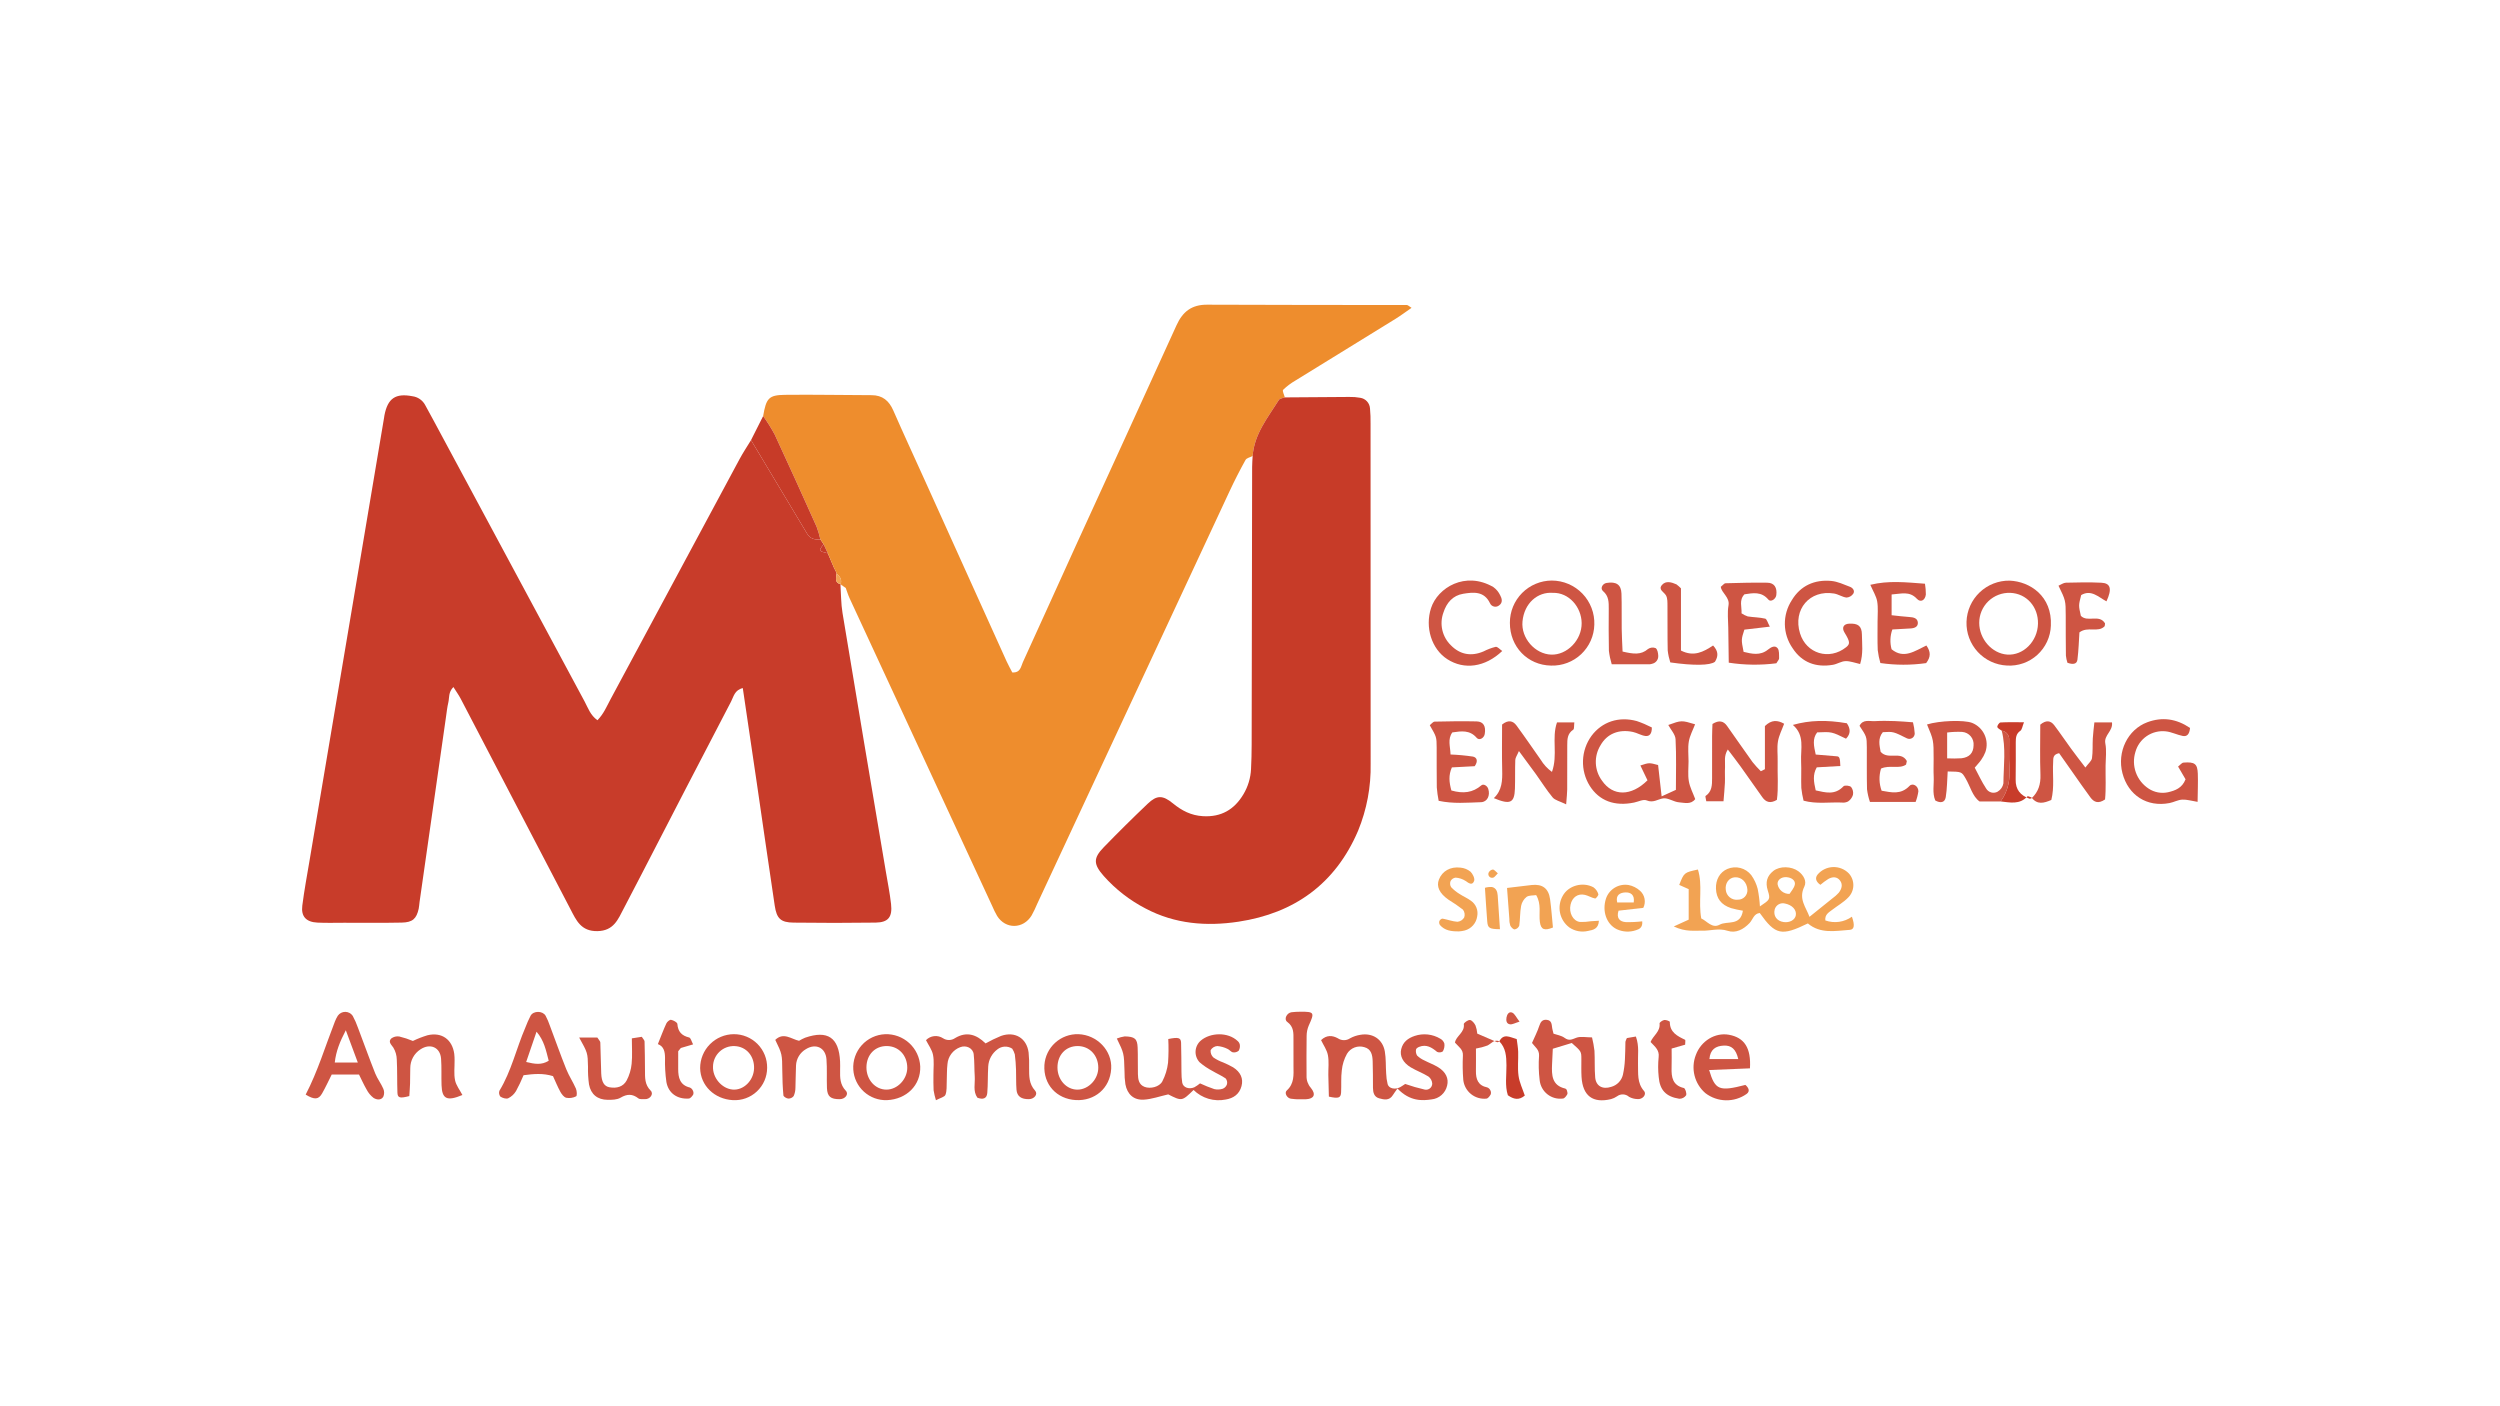 <svg width="1920" height="1080" viewBox="0 0 1920 1080" fill="none" xmlns="http://www.w3.org/2000/svg">
<path d="M645.46 448.895C645.956 456.173 645.857 463.549 647.043 470.712C657.992 536.831 669.065 602.928 680.264 669.005C681.675 677.406 683.362 685.778 684.327 694.231C685.475 704.293 682.187 708.42 672.529 708.554C651.505 708.846 630.477 708.852 609.446 708.57C599.585 708.445 596.486 705.513 594.986 695.511C590.27 664.054 585.791 632.562 581.184 601.09C577.666 577.06 574.094 553.038 570.462 528.444C564.148 529.951 563.41 535.058 561.496 538.729C538.391 583.048 515.39 627.421 492.492 671.849C488.053 680.425 483.594 688.991 479.117 697.548C474.672 706.022 471.433 714.891 458.81 715.105C446.181 715.319 442.586 706.848 438.1 698.23C418.694 660.945 399.254 623.677 379.781 586.426C371.113 569.808 362.502 553.159 353.783 536.567C352.287 533.719 350.379 531.089 348.208 527.639C344.234 531.661 345.17 535.824 344.347 539.339C343.443 543.2 343.013 547.175 342.45 551.11C335.694 598.345 328.947 645.581 322.21 692.819C321.969 694.506 321.925 696.232 321.56 697.89C319.863 705.579 316.903 708.377 308.572 708.553C293.801 708.866 279.02 708.677 264.244 708.682C257.424 708.684 250.591 708.904 243.787 708.565C235.094 708.133 231.098 703.87 232.171 695.474C233.681 683.648 235.88 671.908 237.86 660.144C248.884 594.613 259.92 529.083 270.967 463.556C278.981 415.949 286.985 368.34 294.979 320.729C295.073 320.169 295.126 319.601 295.233 319.044C297.77 305.866 303.774 301.805 316.808 304.32C318.785 304.587 320.674 305.306 322.328 306.421C323.982 307.536 325.357 309.017 326.347 310.749C328.564 314.714 330.723 318.711 332.872 322.713C371.575 394.765 410.295 466.809 449.03 538.844C451.605 543.625 453.309 549.206 458.834 553.146C463.668 548.209 465.973 542.462 468.833 537.141C501.912 475.607 534.976 414.064 568.025 352.514C570.696 347.548 573.852 342.844 576.783 338.019C591.146 361.983 605.515 385.943 619.888 409.9C622.187 413.724 625.827 414.744 630.05 414.216C630.884 415.467 631.717 416.719 632.551 417.97C628.579 423.108 628.601 423.19 635.788 424.95C637.325 428.573 638.863 432.197 640.4 435.821C641.074 437.161 641.749 438.502 642.424 439.843L642.431 440.707C642.283 443.857 640.686 447.594 645.657 448.67L645.851 448.945L645.46 448.895Z" fill="#C83C2A"/>
<path d="M642.431 440.707C642.431 440.707 642.423 439.843 642.423 439.827C641.748 438.481 641.074 437.151 640.4 435.821C638.862 432.197 637.325 428.573 635.787 424.949C634.708 422.623 633.629 420.297 632.551 417.97C631.717 416.719 630.88 415.468 630.04 414.218C629.299 410.925 628.336 407.686 627.157 404.523C616.546 380.868 605.901 357.227 594.968 333.72C592.319 328.809 589.355 324.074 586.096 319.544C588.448 305.82 590.37 303.394 602.834 303.237C624.983 302.957 647.141 303.468 669.296 303.492C677.824 303.502 682.783 307.777 686.094 315.342C693.833 333.028 701.961 350.544 709.912 368.138C730.953 414.705 751.996 461.272 773.038 507.839C774.407 510.865 776.06 513.762 777.438 516.442C783.801 516.823 784.049 511.871 785.525 508.653C799.252 478.717 812.721 448.664 826.398 418.705C852.098 362.413 877.994 306.21 903.54 249.848C908.298 239.351 915.182 233.936 927.072 234.001C978.202 234.279 1029.33 234.156 1080.46 234.256C1081.3 234.257 1082.13 235.22 1084.07 236.418C1079.69 239.441 1075.81 242.368 1071.7 244.912C1046.1 260.741 1020.43 276.456 994.838 292.289C991.423 294.262 988.262 296.647 985.427 299.389C984.67 300.17 986.239 303.204 986.75 305.205C985.213 305.806 982.939 305.952 982.232 307.08C973.745 320.624 963.263 333.278 962.027 350.222C960.15 351.21 957.404 351.717 956.544 353.268C952.144 361.201 948.024 369.287 944.181 377.526C894.991 482.945 845.837 588.381 796.721 693.835C795.413 696.979 793.937 700.051 792.301 703.038C785.906 713.622 772.297 713.821 765.794 703.454C764.379 700.994 763.12 698.447 762.023 695.829C725.504 617.061 688.999 538.287 652.509 459.506C651.326 456.952 650.52 454.223 649.538 451.576C648.309 450.7 647.08 449.823 645.851 448.945L645.656 448.67C646.697 445.159 645.215 442.67 642.431 440.707Z" fill="#EE8D2D"/>
<path d="M962.028 350.222C963.264 333.278 973.745 320.624 982.233 307.08C982.94 305.952 985.214 305.806 986.75 305.205C1003.22 305.077 1019.7 304.918 1036.18 304.852C1039.02 304.783 1041.86 305.001 1044.66 305.502C1046.65 305.796 1048.48 306.766 1049.85 308.249C1051.21 309.731 1052.03 311.638 1052.16 313.649C1052.51 317.608 1052.66 321.582 1052.59 325.555C1052.61 412.537 1052.63 499.518 1052.65 586.499C1053 604.165 1049.71 621.713 1043 638.055C1025.62 678.698 994.146 701.363 951.158 707.862C926.663 711.566 902.389 709.698 879.781 697.725C867.636 691.441 856.749 682.98 847.662 672.762C839.707 663.701 839.545 659.081 847.575 650.801C858.654 639.377 869.963 628.178 881.502 617.204C888.434 610.612 892.931 610.548 900.816 617.006C907.639 622.593 914.815 626.294 923.809 626.826C937.811 627.654 947.907 621.817 954.927 610.051C958.454 604.169 960.469 597.505 960.794 590.655C961.11 584.416 961.27 578.169 961.272 571.914C961.411 500.853 961.533 429.791 961.638 358.729C961.643 355.893 961.892 353.058 962.028 350.222Z" fill="#C73B28"/>
<path d="M1285.45 711.515C1291.21 708.891 1293.71 707.756 1296.91 706.297V682.865C1294.55 681.808 1292.1 680.712 1289.65 679.613C1293.39 670.101 1293.4 670.101 1304 667.79C1307.79 679.826 1304.23 692.424 1306.56 705.362C1310.9 707.312 1314.93 713.333 1320.65 710.168C1326.47 706.95 1336.7 711.537 1338.54 699.422C1335.48 698.927 1332.45 698.265 1329.47 697.441C1321.85 694.922 1318.16 690.021 1317.86 682.542C1317.58 675.55 1320.88 669.815 1326.6 667.36C1329.75 666.015 1333.27 665.75 1336.59 666.606C1339.91 667.461 1342.85 669.39 1344.97 672.093C1347.26 675.289 1348.94 678.887 1349.91 682.7C1350.79 687.128 1351.36 691.61 1351.61 696.116C1359.23 690.972 1359.86 690.769 1357.68 683.974C1355.62 677.549 1357.07 672.736 1361.91 668.896C1366.92 664.916 1375.9 665.25 1381.11 669.097C1385.13 672.068 1387.79 676.748 1385.73 680.926C1381.05 690.387 1387.06 696.771 1389.68 704.129C1395.92 699.116 1401.52 694.634 1407.1 690.111C1408.94 688.812 1410.63 687.313 1412.15 685.64C1414.33 682.842 1415.52 679.428 1413.16 676.276C1410.76 673.065 1407.26 673.267 1404.05 675.095C1401.95 676.445 1399.94 677.931 1398.04 679.544C1394.05 676.728 1394.07 673.883 1396.02 671.526C1397.5 669.813 1399.32 668.428 1401.36 667.459C1403.4 666.491 1405.62 665.96 1407.88 665.901C1410.14 665.842 1412.39 666.256 1414.48 667.118C1416.57 667.979 1418.46 669.267 1420.02 670.901C1422.3 673.494 1423.5 676.865 1423.36 680.315C1423.22 683.766 1421.76 687.03 1419.28 689.433C1415.78 693.029 1411.22 695.575 1407.2 698.683C1404.61 700.693 1401.33 702.313 1401.86 706.897C1405.24 708.096 1408.86 708.461 1412.42 707.962C1415.97 707.462 1419.35 706.112 1422.27 704.027C1424.63 710.699 1424.05 713.888 1420.64 714.129C1409.51 714.916 1398.05 717.357 1388.44 709.193C1368.12 719.112 1363.52 718.108 1351.49 701.18C1346.85 701.657 1346.16 706.287 1343.63 708.937C1338.98 713.817 1333.08 716.931 1326.87 714.873C1319.91 712.562 1313.53 715.004 1306.92 714.769C1300.98 714.558 1294.78 715.911 1285.45 711.515ZM1342.01 683.312C1341.67 677.553 1337.56 673.459 1332.41 673.756C1327.85 674.02 1324.72 678.329 1325.39 683.409C1325.49 684.532 1325.81 685.622 1326.34 686.616C1326.87 687.609 1327.6 688.485 1328.48 689.19C1329.36 689.895 1330.37 690.415 1331.46 690.719C1332.54 691.022 1333.68 691.104 1334.79 690.957C1335.78 690.963 1336.75 690.767 1337.66 690.379C1338.57 689.991 1339.39 689.421 1340.06 688.704C1340.74 687.987 1341.26 687.138 1341.59 686.21C1341.93 685.282 1342.07 684.296 1342.01 683.312ZM1379.2 702.863C1379.85 698.721 1376.38 695.013 1370.81 693.893C1369.16 693.469 1367.4 693.716 1365.93 694.58C1364.46 695.444 1363.38 696.855 1362.95 698.506C1361.76 703.421 1364.61 707.401 1369.84 708.141C1374.5 708.8 1378.63 706.469 1379.2 702.863ZM1374.36 686.512C1375.54 684.568 1377.8 682.201 1378.41 679.464C1379.13 676.263 1375.95 673.887 1371.91 673.647C1367.93 673.412 1364.84 675.932 1365.19 679.123C1365.58 681.248 1366.72 683.163 1368.41 684.519C1370.09 685.875 1372.2 686.582 1374.36 686.512Z" fill="#F2A353"/>
<path d="M1073.24 835.981C1071.55 838.41 1070.55 839.701 1069.7 841.079C1067 845.439 1062.97 844.569 1059.18 843.511C1055.28 842.42 1054.48 839.039 1054.44 835.431C1054.38 828.624 1054.47 821.811 1054.21 815.011C1054.04 810.385 1053.21 805.646 1047.85 804.23C1045.37 803.459 1042.7 803.545 1040.27 804.474C1037.85 805.404 1035.8 807.122 1034.47 809.354C1032.3 813.253 1030.95 817.553 1030.51 821.992C1029.78 827.581 1030.26 833.316 1029.96 838.974C1029.72 843.228 1028.02 843.867 1020.57 842.202C1020.44 836.823 1020.26 831.224 1020.16 825.623C1020.08 820.518 1020.77 815.28 1019.83 810.347C1019.06 806.308 1016.39 802.63 1014.58 798.813C1018.93 794.645 1023.41 795.197 1027.41 797.38C1028.79 798.323 1030.41 798.835 1032.08 798.849C1033.74 798.863 1035.38 798.379 1036.77 797.459C1039.25 796.084 1041.96 795.16 1044.77 794.728C1054.16 793.084 1061.9 798.126 1063.54 807.456C1064.51 812.989 1064.18 818.742 1064.57 824.386C1064.66 827.181 1065.04 829.958 1065.71 832.673C1066.69 836.061 1071.58 837.059 1075.43 834.892C1076.86 834.086 1078.2 833.113 1079.18 832.475C1084.07 834.196 1089.04 835.635 1094.09 836.784C1094.79 836.952 1095.51 836.96 1096.22 836.808C1096.92 836.655 1097.58 836.346 1098.14 835.903C1098.7 835.459 1099.16 834.894 1099.48 834.249C1099.79 833.604 1099.96 832.897 1099.96 832.179C1099.89 831.127 1099.6 830.101 1099.1 829.172C1098.6 828.242 1097.91 827.43 1097.07 826.791C1092.77 824.111 1087.9 822.362 1083.54 819.77C1077.48 816.172 1074.85 810.965 1076.13 805.754C1077.46 800.284 1081.27 797.338 1086.51 795.573C1089.75 794.489 1093.18 794.12 1096.57 794.492C1099.96 794.864 1103.23 795.968 1106.15 797.727C1106.9 798.117 1107.56 798.652 1108.1 799.3C1108.63 799.948 1109.04 800.696 1109.28 801.501C1109.55 803.566 1109.13 805.661 1108.09 807.468C1107.45 807.901 1106.71 808.163 1105.94 808.228C1105.16 808.293 1104.39 808.16 1103.68 807.841C1099.58 804.403 1095.43 801.788 1089.89 803.992C1088.94 804.369 1087.59 805.235 1087.51 805.992C1087.2 807.583 1087.48 809.232 1088.3 810.632C1089.9 812.191 1091.77 813.453 1093.81 814.359C1097.32 816.195 1101.1 817.546 1104.46 819.599C1110.42 823.238 1112.77 828.374 1111.39 833.751C1110.76 836.552 1109.26 839.083 1107.11 840.984C1104.96 842.886 1102.27 844.061 1099.41 844.344C1092.7 845.346 1082.9 846.129 1073.24 835.981Z" fill="#CE5543"/>
<path d="M857.724 797.587C859.673 796.805 861.708 796.256 863.785 795.952C871.449 796.122 873.42 797.719 873.709 804.434C874.001 811.234 873.739 818.057 873.921 824.865C874.028 828.886 874.53 832.968 879.028 834.717C883.431 836.43 890.378 834.823 892.667 830.51C894.981 826.044 896.469 821.198 897.059 816.203C897.483 810.134 897.542 804.044 897.235 797.968C905.075 796.377 906.926 796.934 907.073 800.864C907.348 808.234 907.224 815.616 907.355 822.992C907.325 825.826 907.522 828.658 907.945 831.461C908.62 835.192 913.117 836.864 917.296 835.01C918.825 834.149 920.273 833.152 921.624 832.033C925.183 833.697 928.831 835.163 932.552 836.424C934.728 836.936 937.002 836.838 939.125 836.14C939.868 835.834 940.537 835.372 941.087 834.785C941.636 834.199 942.053 833.501 942.309 832.739C942.507 831.966 942.521 831.157 942.349 830.378C942.178 829.599 941.825 828.871 941.32 828.253C938.106 826.008 934.415 824.465 931.041 822.429C927.549 820.605 924.276 818.388 921.288 815.82C920.221 814.678 919.398 813.331 918.867 811.861C918.336 810.391 918.109 808.828 918.2 807.268C918.291 805.708 918.698 804.182 919.396 802.784C920.095 801.385 921.07 800.143 922.262 799.133C929.48 792.977 942.926 792.404 950.441 799.434C951.323 800.157 951.933 801.158 952.173 802.273C952.44 803.879 952.139 805.528 951.324 806.938C950.719 807.461 950.007 807.844 949.238 808.06C948.469 808.277 947.661 808.322 946.873 808.191C945.37 807.898 944.213 806.138 942.699 805.533C940.252 804.319 937.596 803.581 934.874 803.357C933.83 803.435 932.82 803.763 931.93 804.313C931.04 804.864 930.296 805.622 929.762 806.522C929.655 807.566 929.795 808.621 930.169 809.601C930.544 810.582 931.144 811.461 931.92 812.168C934.26 813.749 936.79 815.03 939.45 815.98C942.057 817.074 944.598 818.32 947.059 819.713C952.802 823.372 955.004 828.401 953.489 834.12C951.843 840.332 947.319 843.468 941.308 844.445C936.912 845.328 932.366 845.121 928.068 843.842C923.77 842.562 919.85 840.25 916.652 837.106C907.742 845.793 907.742 845.794 897.196 840.487C890.439 842.023 884.517 844.178 878.487 844.538C870.681 845.004 865.759 840.434 864.3 832.725C863.804 829.358 863.576 825.958 863.616 822.555C863.236 808.947 863.261 808.947 857.724 797.587Z" fill="#CE5543"/>
<path d="M1268.6 558.679C1268.73 563.297 1266.94 565.621 1263.71 565.237C1260.43 564.848 1257.37 562.84 1254.09 562.139C1243.29 559.834 1234.25 563.493 1229.25 572.3C1226.67 576.43 1225.4 581.241 1225.6 586.105C1225.79 590.97 1227.45 595.662 1230.35 599.571C1238.73 611.727 1252.77 611.687 1265.27 599.277C1263.55 595.68 1261.71 591.843 1259.82 587.896C1266.54 585.68 1266.54 585.68 1273.42 587.543C1274.25 594.962 1275.12 602.615 1276.13 611.614C1280.36 609.68 1283.22 608.374 1287.09 606.605C1287.09 593.622 1287.52 580.65 1286.83 567.738C1286.63 564.016 1283.21 560.468 1281.24 556.786C1291.35 553.123 1291.35 553.123 1301.83 556.257C1300.16 560.651 1297.79 564.913 1297.02 569.447C1296.17 574.406 1296.8 579.616 1296.8 584.718C1296.8 589.819 1296.18 595.031 1297.03 599.989C1297.83 604.646 1300.19 609.035 1301.93 613.695C1298.6 618.118 1293.69 616.5 1289.58 616.199C1285.39 615.891 1281.11 612.577 1277.25 613.158C1273.09 613.785 1269.71 616.86 1264.65 614.711C1262.12 613.635 1258.24 615.689 1254.98 616.361C1239.97 619.453 1228.19 615.021 1220.93 603.539C1217.31 597.735 1215.5 590.983 1215.74 584.145C1215.97 577.308 1218.24 570.697 1222.26 565.156C1230.34 554.349 1243.16 549.984 1257.04 553.772C1261.01 555.125 1264.87 556.765 1268.6 558.679Z" fill="#CE5543"/>
<path d="M1207.13 801.012C1202.48 802.426 1197.7 803.878 1192.55 805.446C1192.35 809.629 1192.15 813.53 1191.98 817.432C1191.62 825.689 1191.77 833.66 1202.18 836.04C1202.45 836.142 1202.68 836.301 1202.88 836.506C1203.07 836.711 1203.22 836.958 1203.31 837.227C1203.59 838.275 1204.1 839.65 1203.67 840.416C1202.93 841.736 1201.62 843.557 1200.41 843.667C1198.3 843.961 1196.14 843.824 1194.08 843.265C1192.02 842.705 1190.09 841.735 1188.41 840.412C1186.73 839.089 1185.34 837.44 1184.32 835.565C1183.29 833.69 1182.66 831.627 1182.45 829.5C1181.69 823.305 1181.54 817.051 1181.99 810.826C1182.27 806.105 1178.82 804.069 1176.58 800.988C1178.48 796.633 1180.71 792.349 1182.19 787.817C1183.21 784.655 1184.66 782.838 1188.02 783.249C1191.82 783.714 1191.67 786.875 1192.09 789.616C1192.26 790.723 1192.6 791.803 1193.1 793.876C1195.63 794.772 1199.12 795.246 1201.61 797.082C1205.05 799.613 1207.26 798.262 1210.6 797.001C1213.94 795.741 1218.13 796.725 1222.68 796.725C1223.51 800.112 1224.14 803.548 1224.55 807.013C1224.92 813.802 1224.53 820.642 1225.1 827.406C1225.66 834.131 1230.79 836.866 1237.36 834.719C1239.56 834.127 1241.57 832.95 1243.16 831.312C1244.75 829.673 1245.87 827.635 1246.4 825.413C1247.24 821.552 1247.76 817.628 1247.94 813.681C1248.25 809.161 1248.17 804.616 1248.32 800.084C1248.59 799.096 1248.97 798.141 1249.45 797.236C1251.16 796.944 1253.6 796.526 1256.36 796.053C1259.08 803.567 1257.75 810.387 1257.99 817.045C1258.25 824.285 1257.09 831.58 1262.61 837.894C1264.91 840.522 1261.42 844.582 1257.49 844.086C1255.26 844.028 1253.07 843.441 1251.12 842.375C1249.86 841.239 1248.25 840.578 1246.56 840.507C1244.87 840.435 1243.2 840.957 1241.86 841.983C1240.45 842.949 1238.9 843.672 1237.25 844.121C1223.29 847.481 1215.5 841.634 1214.62 827.073C1214.35 822.549 1214.51 817.998 1214.49 813.46C1214.48 807.505 1214.49 807.492 1207.13 801.012Z" fill="#CE5543"/>
<path d="M777.386 805.377C775.674 804.26 773.655 803.711 771.613 803.807C769.572 803.903 767.612 804.639 766.013 805.911C763.947 807.441 762.243 809.408 761.023 811.67C759.803 813.933 759.096 816.437 758.953 819.004C758.537 825.795 758.797 832.633 758.236 839.407C757.857 843.986 754.635 844.558 750.632 843.039C747.082 838.033 748.971 832.183 748.598 826.663C748.216 821.013 748.438 815.308 747.805 809.694C747.268 804.93 741.993 802.41 737.354 804.273C734.675 805.281 732.34 807.032 730.622 809.32C728.904 811.609 727.875 814.34 727.654 817.193C727.107 821.68 727.315 826.255 727.092 830.787C726.926 834.165 727.288 837.806 726.097 840.806C725.414 842.526 722.098 843.201 718.804 844.972C718.016 842.472 717.415 839.917 717.005 837.328C716.761 833.367 716.906 829.383 716.882 825.408C716.851 820.298 717.527 815.047 716.555 810.122C715.766 806.123 712.996 802.515 711.154 798.834C712.825 797.107 715.045 796.017 717.433 795.751C719.821 795.485 722.226 796.06 724.236 797.377C725.627 798.29 727.261 798.762 728.925 798.732C730.588 798.703 732.204 798.173 733.563 797.213C742.229 792.032 749.843 794.345 756.896 801.339C760.754 799.186 764.735 797.263 768.82 795.58C779.496 791.829 788.493 797.284 789.966 808.295C790.359 812.25 790.492 816.226 790.364 820.199C790.371 826.397 790.183 832.359 794.933 837.595C797.374 840.285 794.383 844.071 790.275 844.149C784.381 844.261 781.097 842.037 780.669 836.936C780.242 831.857 780.507 826.723 780.31 821.62C780.157 817.664 779.929 813.695 779.386 809.78C778.943 808.22 778.269 806.736 777.386 805.377Z" fill="#CE5543"/>
<path d="M1202.81 617.758C1197.83 615.297 1194.26 614.599 1192.45 612.434C1187.75 606.808 1183.87 600.504 1179.58 594.533C1175.66 589.087 1171.63 583.722 1166.53 576.806C1165.14 580.105 1163.81 581.849 1163.74 583.641C1163.46 590.99 1163.73 598.36 1163.47 605.711C1163.08 616.689 1159.88 618.247 1147.26 612.968C1153.67 606.94 1153.88 599.325 1153.68 591.41C1153.38 579.562 1153.6 567.701 1153.6 556.45C1158.25 552.689 1161.92 553.462 1164.61 557.102C1170.99 565.75 1177.04 574.65 1183.23 583.437C1185.47 587.117 1188.42 590.311 1191.91 592.829C1196.59 579.727 1191.5 566.997 1195.78 554.795H1209.09C1208.76 557.378 1209.12 559.83 1208.24 560.406C1203.69 563.405 1203.65 567.811 1203.65 572.398C1203.67 583.72 1203.69 595.042 1203.61 606.363C1203.6 609.107 1203.24 611.849 1202.81 617.758Z" fill="#CE5543"/>
<path d="M1560.24 613.083C1565.51 608.182 1567.32 602.246 1567.06 594.996C1566.59 582.048 1566.93 569.071 1566.93 556.54C1571.37 552.827 1574.9 553.329 1577.72 557.055C1582.16 562.913 1586.25 569.035 1590.59 574.974C1593.87 579.47 1597.3 583.854 1601.57 589.472C1603.93 586.259 1606.34 584.418 1606.65 582.271C1607.38 577.273 1606.99 572.121 1607.27 567.042C1607.48 563.179 1608.02 559.334 1608.48 554.799H1622.01C1622.87 561.623 1615.64 564.558 1616.89 570.94C1617.96 576.387 1617.16 582.214 1617.09 587.872C1616.97 596.816 1617.51 605.8 1616.68 613.963C1611.44 617.592 1608.09 615.983 1605.47 612.453C1600.76 606.092 1596.29 599.558 1591.72 593.09C1588.17 588.062 1584.63 583.025 1581.4 578.431C1576.31 579.494 1576.98 582.651 1576.82 585.31C1576.23 594.794 1577.91 604.432 1575.41 614.373C1569.69 616.806 1564.64 618.282 1560.22 612.463L1560.24 613.083Z" fill="#CE5543"/>
<path d="M1536.47 615.503H1520.26C1514.8 611.556 1513.22 603.966 1509.55 597.775C1506.53 592.677 1506.58 592.645 1495.82 592.485C1495.38 599.017 1495.4 605.709 1494.33 612.225C1493.63 616.512 1490.19 616.975 1486.28 614.753C1483.88 608.951 1485.39 602.652 1485.08 596.514C1484.85 591.991 1485.03 587.447 1485.03 582.913C1485.02 568.432 1485.02 568.432 1479.95 556.392C1489.47 553.423 1508.24 552.766 1514.59 555.179C1518.84 556.889 1522.27 560.169 1524.16 564.339C1526.06 568.51 1526.28 573.25 1524.77 577.575C1523.96 579.689 1522.89 581.691 1521.58 583.535C1520.35 585.366 1518.77 586.967 1516.6 589.566C1519.43 594.855 1521.97 600.429 1525.3 605.491C1525.72 606.241 1526.28 606.901 1526.96 607.432C1527.63 607.963 1528.41 608.356 1529.24 608.588C1530.07 608.819 1530.93 608.885 1531.79 608.782C1532.64 608.678 1533.46 608.408 1534.21 607.985C1535.35 607.301 1536.33 606.385 1537.09 605.296C1537.85 604.207 1538.37 602.97 1538.61 601.666C1538.73 588.162 1540.75 574.558 1537.32 561.167C1539.01 561.397 1540.56 562.273 1541.62 563.613C1542.69 564.953 1543.2 566.653 1543.04 568.359C1543.13 575.139 1542.74 581.95 1543.25 588.694C1544 598.489 1542.33 607.475 1536.47 615.503ZM1495.41 582.421C1499.1 582.601 1502.79 582.578 1506.48 582.351C1512.61 581.593 1515.58 578.208 1515.7 572.509C1515.82 571.255 1515.69 569.989 1515.32 568.785C1514.95 567.58 1514.34 566.461 1513.54 565.493C1512.73 564.525 1511.74 563.727 1510.62 563.146C1509.5 562.564 1508.28 562.211 1507.02 562.106C1503.15 561.924 1499.26 562.077 1495.41 562.565L1495.41 582.421Z" fill="#CE5543"/>
<path d="M1355.45 590.745V557.617C1360.5 552.703 1365.06 552.921 1370.22 555.834C1368.53 560.471 1366.23 564.8 1365.47 569.384C1364.65 574.354 1365.35 579.564 1365.24 584.666C1365.01 594.739 1365.94 604.874 1364.66 614.293C1359.44 617.378 1356.11 615.947 1353.49 612.281C1347.88 604.446 1342.4 596.514 1336.79 588.681C1333.89 584.635 1330.81 580.716 1326.96 575.603C1323.74 580.661 1325.06 585.155 1324.82 589.27C1324.59 593.226 1324.9 597.213 1324.73 601.175C1324.54 605.604 1324.07 610.02 1323.65 615.349H1310.42C1310.13 613.323 1309.5 611.568 1309.89 611.302C1314.89 607.891 1314.88 602.786 1314.88 597.624C1314.86 586.849 1314.85 576.073 1314.89 565.298C1314.91 562 1315.09 558.702 1315.18 556.004C1320.24 552.825 1323.69 553.724 1326.37 557.499C1332.94 566.74 1339.35 576.102 1345.97 585.301C1347.95 587.756 1350.07 590.094 1352.33 592.301C1353.37 591.783 1354.41 591.264 1355.45 590.745Z" fill="#CE5543"/>
<path d="M1541.34 511.136C1532.79 510.731 1524.74 506.98 1518.93 500.694C1513.12 494.407 1510.01 486.088 1510.28 477.531C1510.55 468.974 1514.17 460.865 1520.36 454.954C1526.55 449.042 1534.82 445.802 1543.38 445.932C1558.96 446.545 1576.16 457.782 1575.07 480.492C1574.93 484.738 1573.93 488.911 1572.15 492.766C1570.36 496.62 1567.82 500.078 1564.68 502.934C1561.53 505.791 1557.85 507.988 1553.84 509.397C1549.83 510.806 1545.58 511.397 1541.34 511.136ZM1565.17 479.061C1565.48 466.009 1556.37 455.812 1543.95 455.316C1540.85 455.189 1537.76 455.692 1534.86 456.795C1531.95 457.897 1529.31 459.577 1527.07 461.731C1524.84 463.886 1523.06 466.471 1521.85 469.331C1520.65 472.191 1520.03 475.266 1520.05 478.37C1520.07 490.81 1529.86 501.902 1541.55 502.716C1553.89 503.575 1564.84 492.609 1565.17 479.061Z" fill="#CE5543"/>
<path d="M1428.58 509.978C1424.57 509.11 1420.95 507.654 1417.36 507.744C1414.12 507.826 1411 509.993 1407.71 510.563C1394.79 512.799 1383.94 508.908 1376.74 497.845C1372.96 492.461 1370.88 486.069 1370.77 479.493C1370.66 472.917 1372.52 466.458 1376.11 460.948C1382.83 449.741 1393.55 445.007 1406.37 446.15C1411.28 446.588 1416.07 448.871 1420.79 450.667C1422.95 451.491 1424.72 453.717 1423.31 455.961C1422.73 456.822 1421.95 457.538 1421.05 458.053C1420.15 458.568 1419.14 458.869 1418.1 458.933C1414.84 458.524 1411.81 456.355 1408.54 455.821C1389.82 452.764 1376.8 468.091 1382.4 486.372C1387.2 502.065 1404.9 507.379 1417.84 497.058C1420.99 494.544 1420.89 492.84 1416.57 485.776C1414.31 482.083 1415.82 479.216 1420.05 478.984C1426.95 478.605 1429.86 480.747 1429.94 487.307C1430.02 494.52 1431.07 501.867 1428.58 509.978Z" fill="#CE5543"/>
<path d="M1191.22 511.17C1173.18 510.868 1159.53 496.7 1159.59 478.327C1159.57 474.077 1160.39 469.866 1162 465.934C1163.62 462.001 1165.99 458.426 1168.98 455.41C1171.98 452.395 1175.54 450 1179.46 448.361C1183.38 446.722 1187.59 445.872 1191.84 445.86C1196.22 445.878 1200.56 446.778 1204.6 448.505C1208.63 450.232 1212.28 452.753 1215.32 455.916C1218.36 459.079 1220.73 462.821 1222.3 466.92C1223.87 471.019 1224.6 475.391 1224.44 479.776C1224.34 484.023 1223.39 488.207 1221.66 492.087C1219.93 495.967 1217.45 499.467 1214.37 502.385C1211.28 505.302 1207.64 507.581 1203.67 509.089C1199.7 510.596 1195.47 511.304 1191.22 511.17ZM1192.55 455.304C1181.04 454.421 1170.59 463.101 1169.27 477.296C1168.08 490.122 1178.92 502.326 1191.32 502.751C1203.48 503.168 1214.87 491.596 1214.71 478.501C1214.57 466.342 1205.01 454.927 1192.55 455.304Z" fill="#CE5543"/>
<path d="M1681.95 559.049C1681.54 563.897 1679.6 565.859 1676.31 565.208C1671.91 564.337 1667.71 562.123 1663.31 561.668C1658.17 561.105 1653.01 562.388 1648.73 565.288C1644.46 568.188 1641.36 572.515 1639.99 577.494C1638.38 582.678 1638.51 588.247 1640.37 593.348C1642.23 598.449 1645.71 602.801 1650.27 605.738C1652.42 607.137 1654.83 608.099 1657.35 608.567C1659.88 609.034 1662.47 608.999 1664.98 608.463C1670.5 607.186 1675.87 605.305 1678.5 598.501C1676.78 595.563 1674.89 592.327 1672.77 588.712C1674.48 587.413 1675.64 585.775 1676.92 585.676C1685.54 585.006 1687.64 586.564 1687.92 594.236C1688.17 600.963 1687.84 607.711 1687.75 615.831C1682.99 615.069 1679.43 613.927 1675.95 614.108C1672.66 614.28 1669.49 616.108 1666.17 616.748C1648.93 620.075 1634.48 610.833 1630.03 593.787C1625.76 577.415 1634.07 560.278 1649.15 554.679C1660.61 550.424 1671.41 551.946 1681.95 559.049Z" fill="#CE5543"/>
<path d="M1478.38 448.295C1478.84 451.029 1479.06 453.797 1479.05 456.569C1478.54 461.004 1475.05 462.964 1472.24 459.935C1466.42 453.649 1460.09 456.095 1452.76 456.551V472.491C1457.67 473.001 1462.06 473.59 1466.47 473.87C1469.51 474.063 1472.58 474.704 1472.89 477.998C1473.21 481.43 1470.29 482.495 1467.21 482.655C1462.76 482.886 1458.31 483.153 1453.32 483.434C1451.58 488.317 1451.37 493.617 1452.73 498.621C1462.14 506.388 1470.58 499.941 1479.47 495.726C1482.87 500.617 1482.93 504.489 1479.28 509.268C1467.62 510.934 1455.79 510.915 1444.13 509.21C1443.19 505.964 1442.5 502.645 1442.1 499.287C1441.79 491.926 1441.99 484.543 1441.97 477.169C1441.95 472.065 1442.53 466.853 1441.68 461.89C1440.98 457.863 1438.56 454.133 1436.41 449.132C1450.4 445.705 1463.58 447.186 1478.38 448.295Z" fill="#CE5543"/>
<path d="M275.727 825.256H254.748C252.4 829.914 250.112 834.944 247.386 839.724C244.619 844.577 241.533 844.75 234.756 840.663C244.069 822.758 249.857 803.382 257.18 784.604C257.786 783.023 258.544 781.505 259.442 780.069C260.088 779.148 260.948 778.398 261.949 777.882C262.949 777.367 264.06 777.102 265.185 777.111C266.311 777.119 267.417 777.401 268.409 777.932C269.402 778.462 270.251 779.226 270.883 780.157C272.489 783.137 273.855 786.241 274.969 789.438C279.39 801.076 283.566 812.811 288.166 824.378C289.803 828.496 292.663 832.121 294.408 836.209C294.819 837.183 295.025 838.231 295.014 839.289C295.002 840.346 294.773 841.39 294.341 842.356C292.55 845.251 289.058 844.607 286.808 843.127C284.605 841.415 282.809 839.236 281.549 836.747C279.331 832.945 277.543 828.894 275.727 825.256ZM274.806 816.042L265.587 791.239C261.066 799.981 258.091 807.147 257.094 816.042H274.806Z" fill="#CE5543"/>
<path d="M424.711 826.465C417.025 824.066 409.864 824.739 402.094 825.764C400.383 829.927 398.446 833.994 396.293 837.946C394.869 840.319 392.796 842.235 390.318 843.468C388.759 844.173 385.991 843.279 384.317 842.223C383.814 841.602 383.479 840.863 383.344 840.075C383.209 839.287 383.279 838.478 383.547 837.725C392.749 822.631 396.507 805.331 403.404 789.318C404.592 786.153 405.959 783.058 407.499 780.048C409.74 776.145 416.742 776.182 419.012 780.071C420.336 782.559 421.451 785.153 422.344 787.825C426.527 798.926 430.468 810.122 434.883 821.129C436.947 826.277 440.095 830.983 442.319 836.077C443.088 837.838 443.272 841.559 442.473 841.973C440.143 843.184 437.475 843.579 434.894 843.094C433.09 842.657 431.375 840.373 430.35 838.509C428.205 834.612 426.541 830.449 424.711 826.465ZM412.056 792.356C409.223 800.632 406.718 807.95 404.1 815.601C410.567 817.152 415.818 818.154 421.408 814.646C419.311 806.655 417.912 799.164 412.056 792.356Z" fill="#CE5543"/>
<path d="M1327.68 508.932C1327.54 498.912 1327.39 490.459 1327.31 482.005C1327.25 476.321 1326.51 470.497 1327.49 464.99C1328.62 458.688 1322.17 455.508 1321.56 450.681C1323.42 449.189 1324.24 447.964 1325.09 447.943C1335.86 447.667 1346.64 447.326 1357.4 447.52C1362.69 447.615 1364.98 451.362 1364.2 457.071C1363.78 460.19 1359.89 462.626 1358.13 460.515C1352.79 454.118 1346.3 455.432 1339.73 456.436C1335.39 460.988 1337.83 466.096 1337.5 471.032C1338.97 472.049 1340.58 472.852 1342.28 473.419C1346.73 474.115 1351.32 474.091 1355.67 475.117C1356.93 475.416 1357.59 478.294 1359.23 481.269C1351.62 482.162 1345.6 482.866 1339.68 483.561C1337.29 491.048 1337.15 491.049 1339.08 500.625C1345.28 502.12 1351.76 503.779 1357.81 498.907C1360.24 496.949 1363.12 495.402 1365.14 497.762C1366.61 499.483 1366.26 502.909 1366.35 505.588C1366.39 506.537 1365.32 507.523 1364.23 509.407C1352.09 510.968 1339.78 510.808 1327.68 508.932Z" fill="#CE5543"/>
<path d="M613.656 799.326C615.158 798.43 616.719 797.638 618.329 796.957C635.651 790.966 644.306 796.854 645.179 815.19C645.286 817.453 645.241 819.725 645.203 821.992C645.107 827.648 645.088 832.985 649.581 837.692C652.085 840.315 649.103 844.126 644.98 844.168C637.961 844.24 635.354 842.168 635.1 835.636C634.813 828.276 635.285 820.873 634.734 813.54C634.061 804.592 626.505 801.035 618.962 805.732C616.735 807.012 614.869 808.835 613.536 811.031C612.203 813.226 611.447 815.724 611.339 818.29C611.029 823.944 611.168 829.621 610.9 835.278C610.905 837.514 610.442 839.727 609.541 841.773C609.049 842.396 608.419 842.895 607.7 843.231C606.982 843.568 606.195 843.732 605.402 843.712C604.05 843.62 601.753 842.23 601.661 841.243C601.086 835.067 600.866 828.846 600.803 822.638C600.672 809.624 600.743 809.624 595.405 798.618C601.774 792.478 607.757 798.045 613.656 799.326Z" fill="#CE5543"/>
<path d="M1153.72 499.968C1140.56 512.483 1124.48 514.627 1111.51 506.244C1099.34 498.382 1094.3 481.661 1099.04 467.026C1104.11 451.373 1125.31 438.365 1146.86 450.842C1149.14 452.474 1150.96 454.66 1152.15 457.193C1153.53 459.662 1154.24 462.84 1151.43 464.847C1150.89 465.317 1150.25 465.652 1149.56 465.826C1148.86 466 1148.14 466.008 1147.44 465.848C1146.74 465.689 1146.09 465.367 1145.54 464.909C1144.99 464.45 1144.56 463.869 1144.28 463.211C1139.76 453.817 1131.53 454.755 1123.73 456.018C1115.78 457.304 1110.95 462.91 1108.54 470.478C1106.97 474.778 1106.68 479.442 1107.71 483.904C1108.73 488.366 1111.03 492.434 1114.32 495.616C1121.36 502.79 1129.94 504.29 1139.32 500.301C1142.3 498.767 1145.44 497.581 1148.68 496.766C1150.09 496.53 1151.9 498.738 1153.72 499.968Z" fill="#CE5543"/>
<path d="M1418.37 555.458C1421.22 559.566 1421.46 563.524 1417.74 567.314C1406.77 561.957 1406.77 561.957 1395.58 562.466C1391.76 567.417 1393.02 572.84 1394.46 579.485C1399.92 579.934 1405.4 580.342 1410.86 580.858C1412.74 581.036 1413.17 582.304 1413.38 588.282C1407.35 588.628 1401.28 588.976 1395.27 589.32C1391.98 595.055 1392.99 600.508 1394.47 607.024C1401.88 608.583 1409.15 610.932 1415.8 603.866C1416.69 602.921 1420.48 603.289 1421.64 604.398C1422.3 605.251 1422.77 606.236 1423.02 607.287C1423.27 608.338 1423.29 609.43 1423.07 610.488C1422.42 612.552 1421.09 614.336 1419.29 615.55C1417.77 616.308 1416.05 616.585 1414.37 616.344C1404.87 615.957 1395.24 617.643 1385.14 614.93C1384.34 611.712 1383.76 608.443 1383.41 605.145C1383.14 598.364 1383.57 591.553 1383.25 584.776C1382.79 575.113 1386.28 564.78 1376.91 556.738C1389.83 553.055 1402.86 552.805 1418.37 555.458Z" fill="#CE5543"/>
<path d="M1114.66 607.09C1123.84 609.695 1131.09 608.796 1137.73 603.122C1139.27 601.809 1142.16 603.337 1142.97 605.848C1144.65 610.993 1142.2 615.928 1137.43 616.083C1126.83 616.429 1116.13 617.444 1104.89 615.03C1104.21 611.627 1103.73 608.186 1103.46 604.726C1103.28 594.526 1103.43 584.321 1103.36 574.118C1103.31 565.943 1103.25 565.943 1098.07 556.969C1099.29 556.028 1100.53 554.243 1101.81 554.211C1112.56 553.943 1123.33 553.794 1134.08 554.039C1139.3 554.159 1141.33 557.808 1140.27 563.77C1139.71 566.923 1136.06 568.946 1134.11 566.675C1128.76 560.443 1122.26 561.496 1115.39 562.491C1111.62 567.692 1113.82 573.182 1114.02 579.457C1119.76 579.673 1125.49 580.204 1131.17 581.048C1134.22 581.651 1135.4 584.452 1132.57 588.436C1127.19 588.72 1121.14 589.039 1115.04 589.362C1112.36 595.406 1112.93 600.844 1114.66 607.09Z" fill="#CE5543"/>
<path d="M1471.19 615.891H1436.12C1435.04 612.732 1434.29 609.474 1433.87 606.165C1433.59 595.428 1433.8 584.679 1433.72 573.935C1433.66 565.701 1433.59 565.701 1428.12 557.423C1430.78 552.122 1435.81 554.076 1439.97 553.827C1445.04 553.522 1450.15 553.634 1455.23 553.79C1459.67 553.927 1464.1 554.374 1469.16 554.728C1469.89 557.532 1470.34 560.4 1470.5 563.291C1470.51 563.995 1470.33 564.689 1469.99 565.307C1469.66 565.925 1469.17 566.447 1468.57 566.823C1467.98 567.2 1467.3 567.419 1466.59 567.46C1465.89 567.501 1465.19 567.363 1464.55 567.058C1454.13 561.899 1454.14 561.789 1446 562.313C1441.98 567.188 1443.51 572.618 1444.33 577.403C1450.18 583.934 1459.77 576.395 1464.36 584.314C1464.57 584.681 1464.19 585.392 1463.84 587.204C1458.68 590.85 1451.28 587.232 1444.63 590.274C1442.93 595.839 1443.09 601.807 1445.08 607.273C1452.62 608.585 1459.85 610.516 1466.49 603.595C1469 600.974 1473.4 603.722 1473.31 607.761C1472.91 610.543 1472.2 613.271 1471.19 615.891Z" fill="#CE5543"/>
<path d="M355.138 840.961C343.214 845.963 339.48 844.052 339.103 833.397C338.864 826.621 339.245 819.811 338.745 813.061C338.095 804.3 330.32 800.953 322.868 805.939C320.485 807.487 318.526 809.605 317.168 812.101C315.811 814.598 315.098 817.394 315.095 820.236C314.941 824.187 315.055 828.149 314.927 832.103C314.821 835.414 314.538 838.72 314.348 841.78C307.084 843.681 305.376 843.23 305.224 839.182C304.904 830.717 305.165 822.227 304.732 813.77C304.672 810.523 303.76 807.35 302.088 804.566C300.434 802.156 297.964 800.176 300.444 797.584C301.315 796.913 302.315 796.428 303.382 796.16C304.449 795.892 305.559 795.847 306.644 796.026C310.213 796.886 313.707 798.034 317.091 799.458C320.717 797.71 324.472 796.246 328.324 795.077C339.228 792.463 347.338 798.274 348.868 809.349C349.058 811.034 349.143 812.729 349.123 814.425C349.189 819.511 348.478 824.749 349.483 829.638C350.297 833.606 353.151 837.154 355.138 840.961Z" fill="#CE5543"/>
<path d="M444.811 796.84H458.77C459.965 798.755 461.012 799.664 461.051 800.614C461.372 808.533 461.396 816.465 461.735 824.383C462.02 831.048 464.017 834.286 468.069 835.022C473.549 836.017 478.618 834.726 481.299 829.733C483.369 825.763 484.659 821.434 485.1 816.979C485.728 810.822 485.259 804.552 485.259 797.456C488.262 796.988 490.756 796.599 492.888 796.266C493.957 797.991 494.994 798.896 495.022 799.83C495.243 807.195 495.306 814.565 495.348 821.934C495.38 827.553 495.039 832.946 499.727 837.615C502.301 840.177 499.166 844.378 495.23 844.156C493.547 844.062 491.402 844.424 490.276 843.543C485.687 839.954 481.582 840.075 476.566 843.041C473.882 844.629 470.029 844.691 466.71 844.665C458.896 844.602 453.813 840.523 452.362 832.853C451.734 828.368 451.474 823.839 451.587 819.311C451.359 808.699 451.406 808.698 444.811 796.84Z" fill="#CE5543"/>
<path d="M589.16 820.158C589.147 823.547 588.442 826.897 587.089 830.003C585.735 833.109 583.762 835.906 581.289 838.223C578.816 840.54 575.897 842.327 572.709 843.476C569.521 844.624 566.133 845.11 562.751 844.902C548.809 844.11 537.943 833.879 537.707 820.256C537.714 813.395 540.429 806.814 545.262 801.943C550.094 797.073 556.654 794.307 563.515 794.246C566.911 794.224 570.278 794.881 573.417 796.179C576.556 797.477 579.404 799.389 581.793 801.803C584.182 804.217 586.065 807.085 587.33 810.237C588.595 813.389 589.217 816.762 589.16 820.158ZM579.113 820.708C579.496 811.109 573.184 803.756 564.257 803.4C562.126 803.298 559.997 803.626 557.995 804.364C555.994 805.102 554.161 806.234 552.606 807.695C551.052 809.155 549.806 810.914 548.945 812.865C548.083 814.816 547.623 816.921 547.591 819.054C547.197 827.706 554.349 836.087 562.727 836.789C571.037 837.486 578.746 829.921 579.113 820.708Z" fill="#CE5543"/>
<path d="M706.744 819.041C707.213 833.513 696.213 844.189 681.272 844.915C674.729 845.157 668.351 842.83 663.502 838.431C658.653 834.031 655.718 827.909 655.325 821.374C655.114 817.982 655.581 814.583 656.7 811.375C657.818 808.167 659.566 805.214 661.84 802.689C664.114 800.165 666.869 798.119 669.943 796.673C673.017 795.226 676.35 794.408 679.744 794.265C686.598 794.016 693.274 796.476 698.328 801.113C703.381 805.75 706.404 812.191 706.744 819.041ZM665.427 819.733C665.385 829.236 672.227 836.848 680.797 836.832C689.224 836.817 696.767 828.894 696.779 820.049C696.791 810.534 690.188 803.475 681.171 803.362C671.996 803.248 665.47 810.034 665.427 819.733Z" fill="#CE5543"/>
<path d="M828.187 794.245C842.551 794.75 854.199 806.828 853.399 820.776C852.525 836.015 840.524 845.669 826.227 844.86C811.49 844.027 801.2 832.868 802.102 817.943C802.542 811.387 805.505 805.256 810.369 800.837C815.232 796.419 821.618 794.056 828.187 794.245ZM812.14 819.891C812.168 829.357 819.145 836.979 827.659 836.843C836.11 836.708 843.542 828.747 843.483 819.893C843.421 810.441 836.711 803.408 827.718 803.368C818.553 803.327 812.111 810.159 812.14 819.891Z" fill="#CE5543"/>
<path d="M1617.76 461.834C1611.77 458.702 1606.08 452.448 1598.35 457.019C1596.3 464.943 1596.3 464.943 1598.09 472.966C1603.28 478.235 1612.03 471.464 1616.58 478.597C1616.82 478.962 1616.51 479.671 1616.39 480.908C1611.39 486.188 1603.4 480.767 1597 485.676C1596.56 492.183 1596.39 499.472 1595.46 506.665C1595.01 510.164 1591.96 510.499 1587.8 509.008C1587.21 507.219 1586.81 505.37 1586.62 503.493C1586.46 493.264 1586.51 483.031 1586.48 472.8C1586.44 461.156 1586.43 461.156 1580.93 449.813C1582.86 448.996 1584.73 447.562 1586.63 447.513C1595.71 447.278 1604.82 447.084 1613.89 447.534C1620.95 447.885 1622.21 452.251 1617.76 461.834Z" fill="#CE5543"/>
<path d="M1312.62 821.783C1317.2 837.258 1320.42 838.389 1340.46 833.212C1342.89 835.286 1344.32 838.076 1341.33 840.192C1336.68 843.456 1331.11 845.152 1325.43 845.033C1319.75 844.914 1314.25 842.986 1309.74 839.53C1305.63 836.004 1302.72 831.288 1301.41 826.034C1300.09 820.78 1300.44 815.247 1302.41 810.201C1306.35 799.454 1317.25 792.789 1327.78 794.688C1339.69 796.838 1344.92 804.821 1343.96 820.493C1334.03 820.902 1323.97 821.315 1312.62 821.783ZM1334.99 813.382C1333.21 805.742 1329.77 802.74 1323.87 803.013C1317.73 803.298 1313.42 805.885 1312.83 813.382H1334.99Z" fill="#CE5543"/>
<path d="M586.096 319.544C589.355 324.074 592.318 328.809 594.968 333.72C605.901 357.227 616.546 380.868 627.157 404.523C628.336 407.686 629.299 410.925 630.04 414.218C625.826 414.744 622.186 413.724 619.888 409.901C605.493 385.956 591.125 361.995 576.782 338.019C579.887 331.86 582.991 325.702 586.096 319.544Z" fill="#C73B28"/>
<path d="M1246.13 500.388C1254.32 502.302 1260.23 503.187 1265.7 498.419C1266.55 497.832 1267.53 497.465 1268.56 497.352C1269.58 497.239 1270.62 497.384 1271.57 497.773C1272.95 498.768 1273.46 501.591 1273.53 503.647C1273.61 505.062 1273.19 506.46 1272.32 507.586C1271.46 508.711 1270.22 509.487 1268.83 509.771C1268.3 509.967 1267.75 510.089 1267.18 510.136C1257.66 510.159 1248.14 510.153 1237.8 510.153C1236.78 506.788 1236.05 503.34 1235.63 499.849C1235.37 489.129 1235.48 478.399 1235.52 467.673C1235.53 462.605 1235.68 457.834 1231.09 453.93C1228.76 451.942 1230.71 448.236 1233.75 447.72C1241.21 446.449 1245.06 448.953 1245.29 455.873C1245.59 464.896 1245.34 473.936 1245.47 482.966C1245.54 488.516 1245.88 494.063 1246.13 500.388Z" fill="#CE5543"/>
<path d="M995.833 844.222C995.851 844.224 993.583 844.123 991.347 843.797C988.419 843.37 986.163 839.366 988.245 837.485C994.117 832.181 993.461 825.542 993.4 818.839C993.338 812.025 993.384 805.21 993.384 798.396C993.384 793.341 993.733 788.591 988.607 784.834C985.774 782.758 988.271 777.837 991.942 777.391C994.193 777.132 996.457 777.003 998.723 777.005C1009.4 776.947 1009.7 777.602 1005.15 787.553C1004.06 790.098 1003.5 792.833 1003.49 795.599C1003.31 805.817 1003.4 816.04 1003.43 826.261C1003.31 829.609 1004.47 832.877 1006.67 835.405C1010.88 840.501 1009.18 843.849 1003.23 844.207C1001.53 844.308 999.821 844.222 995.833 844.222Z" fill="#CE5543"/>
<path d="M1290.98 451.843V499.616C1300.82 504.668 1308.28 500.639 1315.65 495.74C1320.01 500.356 1319.55 504.259 1317.08 508.243C1313.45 511.123 1300.62 511.309 1282.78 508.732C1281.82 505.733 1281.15 502.646 1280.8 499.515C1280.54 488.181 1280.74 476.837 1280.62 465.499C1280.59 462.728 1280.75 459.546 1279.49 457.302C1277.98 454.623 1273.19 452.877 1276.47 449.173C1279.45 445.799 1283.76 447.141 1287.51 448.794C1288.75 449.721 1289.91 450.74 1290.98 451.843Z" fill="#CE5543"/>
<path d="M532.298 802.083C528.451 803.197 525.76 803.931 523.108 804.788C522.65 804.936 522.361 805.605 520.857 807.36C520.857 811.008 520.869 815.994 520.855 820.981C520.836 827.612 522.152 833.341 529.801 835.224C530.82 835.65 531.636 836.454 532.078 837.466C532.345 837.942 532.51 838.467 532.565 839.009C532.62 839.551 532.562 840.099 532.396 840.617C531.609 841.893 530.241 843.603 529.017 843.687C520.137 844.297 513.333 839.583 511.799 831.027C510.928 824.9 510.575 818.71 510.745 812.523C510.709 807.795 509.938 803.654 505.249 801.862C507.631 795.949 509.495 790.887 511.753 786.008C512.349 784.721 514.347 783.026 515.37 783.224C517.194 783.578 520.121 785.13 520.214 786.359C520.664 792.35 523.545 795.412 529.271 796.798C530.52 797.1 531.148 799.964 532.298 802.083Z" fill="#CE5543"/>
<path d="M1151.35 799.64C1147.36 798.119 1145.29 801.531 1142.38 802.945C1139.51 804.001 1136.55 804.788 1133.53 805.297C1133.53 811.347 1133.6 816.939 1133.51 822.53C1133.42 828.817 1135.14 833.699 1142.17 835.124C1143.22 835.504 1144.08 836.286 1144.56 837.298C1144.83 837.781 1145 838.314 1145.05 838.864C1145.1 839.414 1145.04 839.968 1144.87 840.493C1144.13 841.808 1142.88 843.543 1141.63 843.742C1137.36 844.199 1133.09 842.947 1129.75 840.26C1126.41 837.573 1124.27 833.67 1123.8 829.407C1123.3 823.19 1123.21 816.948 1123.51 810.719C1123.82 805.921 1120.28 804.076 1117.42 800.721C1118.13 795.625 1125.15 792.917 1124.2 786.531C1124.07 785.633 1127.41 783.189 1128.93 783.361C1130.52 783.541 1132.3 785.789 1133.18 787.544C1133.91 789.568 1134.37 791.681 1134.54 793.826C1139.9 796.155 1144.82 798.322 1149.78 800.397C1150.18 800.563 1150.84 800.096 1151.38 799.918L1151.35 799.64Z" fill="#CE5543"/>
<path d="M1283.81 805.284C1283.81 809.966 1283.94 814.982 1283.78 819.99C1283.56 827.265 1284.5 833.545 1293.22 835.604C1294.27 835.853 1295.54 839.727 1294.94 841.186C1294.35 842.034 1293.55 842.721 1292.63 843.185C1291.71 843.649 1290.68 843.875 1289.65 843.843C1279.42 842.214 1274.7 837.149 1273.88 827.091C1273.34 822.034 1273.33 816.934 1273.84 811.874C1274.54 806.48 1271.05 803.891 1267.64 800.265C1269.44 795.476 1275.29 792.266 1274.54 786.007C1274.45 785.225 1276.8 783.563 1278.18 783.361C1279.56 783.159 1282.42 784.281 1282.42 784.818C1282.4 792.894 1288.19 795.689 1294.14 798.559C1294.56 798.765 1294.19 800.624 1294.19 802.32C1291.26 803.158 1288.11 804.057 1283.81 805.284Z" fill="#CE5543"/>
<path d="M1120.59 715.297C1114.57 715.391 1109.56 714.662 1105.89 710.419C1105.59 709.972 1105.39 709.462 1105.31 708.928C1105.24 708.394 1105.28 707.85 1105.45 707.336C1105.79 706.494 1107.18 705.38 1107.9 705.509C1111.74 706.188 1115.48 707.694 1119.31 707.923C1120.38 707.823 1121.41 707.469 1122.32 706.891C1123.22 706.312 1123.97 705.526 1124.51 704.597C1124.86 703.596 1124.95 702.526 1124.78 701.481C1124.61 700.436 1124.19 699.447 1123.55 698.603C1120 695.853 1116.29 693.306 1112.45 690.975C1105.43 686.07 1103 680.83 1105.11 675.442C1107.62 669.026 1113.86 665.372 1121.65 666.339C1124.46 666.587 1127.13 667.666 1129.32 669.438C1131.07 671.091 1132.83 674.718 1132.13 676.553C1130.76 680.186 1128.17 678.481 1125.58 676.57C1123.28 675.084 1120.65 674.205 1117.92 674.016C1117.11 674.109 1116.34 674.394 1115.66 674.848C1114.99 675.302 1114.43 675.911 1114.04 676.625C1113.74 677.385 1113.62 678.206 1113.69 679.022C1113.76 679.837 1114.02 680.625 1114.45 681.322C1116.37 683.366 1118.57 685.138 1120.97 686.587C1123.8 688.458 1127.02 689.777 1129.72 691.804C1131.61 693.114 1133.06 694.951 1133.91 697.084C1134.75 699.217 1134.95 701.551 1134.48 703.796C1134.12 706.347 1133.02 708.737 1131.31 710.663C1129.6 712.59 1127.36 713.967 1124.87 714.623C1123.46 714.978 1122.03 715.203 1120.59 715.297Z" fill="#F2A353"/>
<path d="M1157.4 681.947C1164.28 681.122 1170.32 680.345 1176.37 679.683C1184.6 678.783 1189.34 682.317 1190.46 690.584C1191.42 697.727 1191.93 704.931 1192.66 712.335C1186.1 714.974 1183.43 713.963 1182.62 708.098C1181.72 701.51 1183.97 694.515 1179.77 687.437C1177.35 687.827 1174.24 687.494 1172.35 688.859C1170.2 690.611 1168.74 693.062 1168.21 695.784C1167.29 700.743 1167.52 705.904 1166.79 710.91C1166.5 711.648 1166.02 712.299 1165.41 712.802C1164.79 713.305 1164.06 713.643 1163.28 713.785C1162.14 713.811 1160.52 712.143 1159.89 710.845C1159.37 709.245 1159.13 707.563 1159.2 705.88C1158.6 698.193 1158.04 690.502 1157.4 681.947Z" fill="#F2A353"/>
<path d="M1151.35 799.64L1151.38 799.918C1154.71 793.293 1159.49 796.545 1164.84 798.016C1165.23 801.218 1165.86 804.467 1165.96 807.734C1166.15 813.919 1165.39 820.203 1166.24 826.276C1166.96 831.455 1169.39 836.396 1171.05 841.39C1166.49 845.226 1162.51 844.293 1158.04 841.147C1155.67 833.837 1157.04 825.918 1156.96 818.154C1156.89 811.313 1156.55 804.809 1151.35 799.64Z" fill="#C83C2A"/>
<path d="M1243.03 699.397C1241.26 705.09 1243.86 707.761 1248.4 708.17C1252.68 708.284 1256.97 708.09 1261.23 707.589C1261.7 712.16 1259.16 713.591 1256.49 714.384C1251.62 716.066 1246.3 715.789 1241.63 713.612C1233.74 709.709 1230.27 699.73 1233.39 690.114C1234.57 686.606 1236.97 683.634 1240.14 681.725C1243.31 679.816 1247.06 679.094 1250.72 679.687C1254.01 680.325 1257.06 681.854 1259.54 684.107C1261.35 685.714 1262.57 687.872 1263.02 690.245C1263.48 692.618 1263.13 695.075 1262.05 697.234C1255.9 697.933 1249.37 698.676 1243.03 699.397ZM1254.7 693.07C1255.62 687.162 1252.24 685.164 1248.14 685.384C1244.39 685.584 1240.58 687.267 1242.01 693.07H1254.7Z" fill="#F2A353"/>
<path d="M1536.47 615.503C1542.33 607.476 1544 598.489 1543.25 588.694C1542.74 581.95 1543.13 575.139 1543.04 568.359C1543.2 566.653 1542.69 564.953 1541.62 563.613C1540.56 562.273 1539.01 561.397 1537.32 561.167C1536.12 560.227 1534.18 559.432 1533.96 558.303C1533.76 557.292 1535.41 554.917 1536.34 554.859C1541.78 554.524 1547.25 554.695 1554.43 554.695C1553.15 557.868 1552.93 560.365 1551.63 561.246C1548.23 563.542 1548.13 566.758 1548.11 570.102C1548.05 579.648 1548.25 589.199 1548.03 598.74C1547.86 606.438 1551.74 610.909 1558.59 613.361C1559.04 613.524 1559.68 613.188 1560.23 613.084L1560.22 612.463C1559.14 612.148 1557.4 611.237 1557.07 611.603C1551.14 618.15 1543.72 616.29 1536.47 615.503Z" fill="#C83C2A"/>
<path d="M1227.96 707.129C1227.65 713.438 1223.48 714.215 1219.74 714.923C1217.26 715.528 1214.68 715.602 1212.18 715.14C1209.67 714.678 1207.29 713.69 1205.19 712.242C1201.55 709.501 1199.04 705.527 1198.11 701.065C1197.19 696.603 1197.93 691.958 1200.18 687.999C1204.41 680.184 1215.41 676.956 1223.79 681.45C1225.59 682.746 1226.91 684.609 1227.53 686.741C1227.8 687.511 1225.67 690.186 1225.04 690.055C1222.37 689.507 1219.93 687.914 1217.27 687.275C1211.82 685.969 1207.43 689.1 1206.17 694.821C1204.79 701.03 1208.06 707.363 1213.4 708.066C1216.19 708.157 1218.97 707.973 1221.71 707.516C1223.72 707.37 1225.73 707.266 1227.96 707.129Z" fill="#F2A353"/>
<path d="M1151.96 713.626C1143.89 713.532 1142.61 712.798 1142.2 707.692C1141.54 699.458 1141.06 691.209 1140.43 681.835C1142.18 681.316 1144 681.111 1145.82 681.228C1148.96 681.886 1150.02 684.689 1150.23 687.634C1150.83 695.876 1151.33 704.126 1151.96 713.626Z" fill="#F2A353"/>
<path d="M1167 784.614C1163.53 785.673 1161.57 786.875 1159.77 786.682C1157 786.385 1156.56 783.867 1156.97 781.485C1157.38 779.053 1158.93 776.606 1161.37 777.694C1163.36 778.576 1164.49 781.376 1167 784.614Z" fill="#CE5543"/>
<path d="M1150.33 670.72C1148.8 672.167 1147.86 673.841 1146.66 674.048C1146.14 674.19 1145.6 674.187 1145.09 674.038C1144.58 673.889 1144.12 673.6 1143.77 673.204C1143.41 672.808 1143.17 672.32 1143.08 671.796C1142.99 671.272 1143.04 670.733 1143.24 670.238C1143.53 669.589 1143.98 669.024 1144.55 668.598C1145.12 668.171 1145.79 667.896 1146.5 667.8C1147.66 667.845 1148.76 669.442 1150.33 670.72Z" fill="#F2A353"/>
<path d="M645.851 448.945C647.08 449.823 648.309 450.7 649.538 451.577C648.183 450.685 646.825 449.794 645.466 448.901L645.851 448.945Z" fill="#F2A353"/>
<path d="M632.551 417.97C633.63 420.297 634.709 422.623 635.788 424.949C628.601 423.19 628.579 423.108 632.551 417.97Z" fill="#C73B28"/>
<path d="M642.431 440.707C645.215 442.67 646.697 445.159 645.656 448.671C640.685 447.594 642.283 443.857 642.431 440.707Z" fill="#F2A353"/>
<path d="M640.399 435.821C641.073 437.151 641.748 438.481 642.422 439.827C641.748 438.502 641.074 437.161 640.399 435.821Z" fill="#F2A353"/>
</svg>
